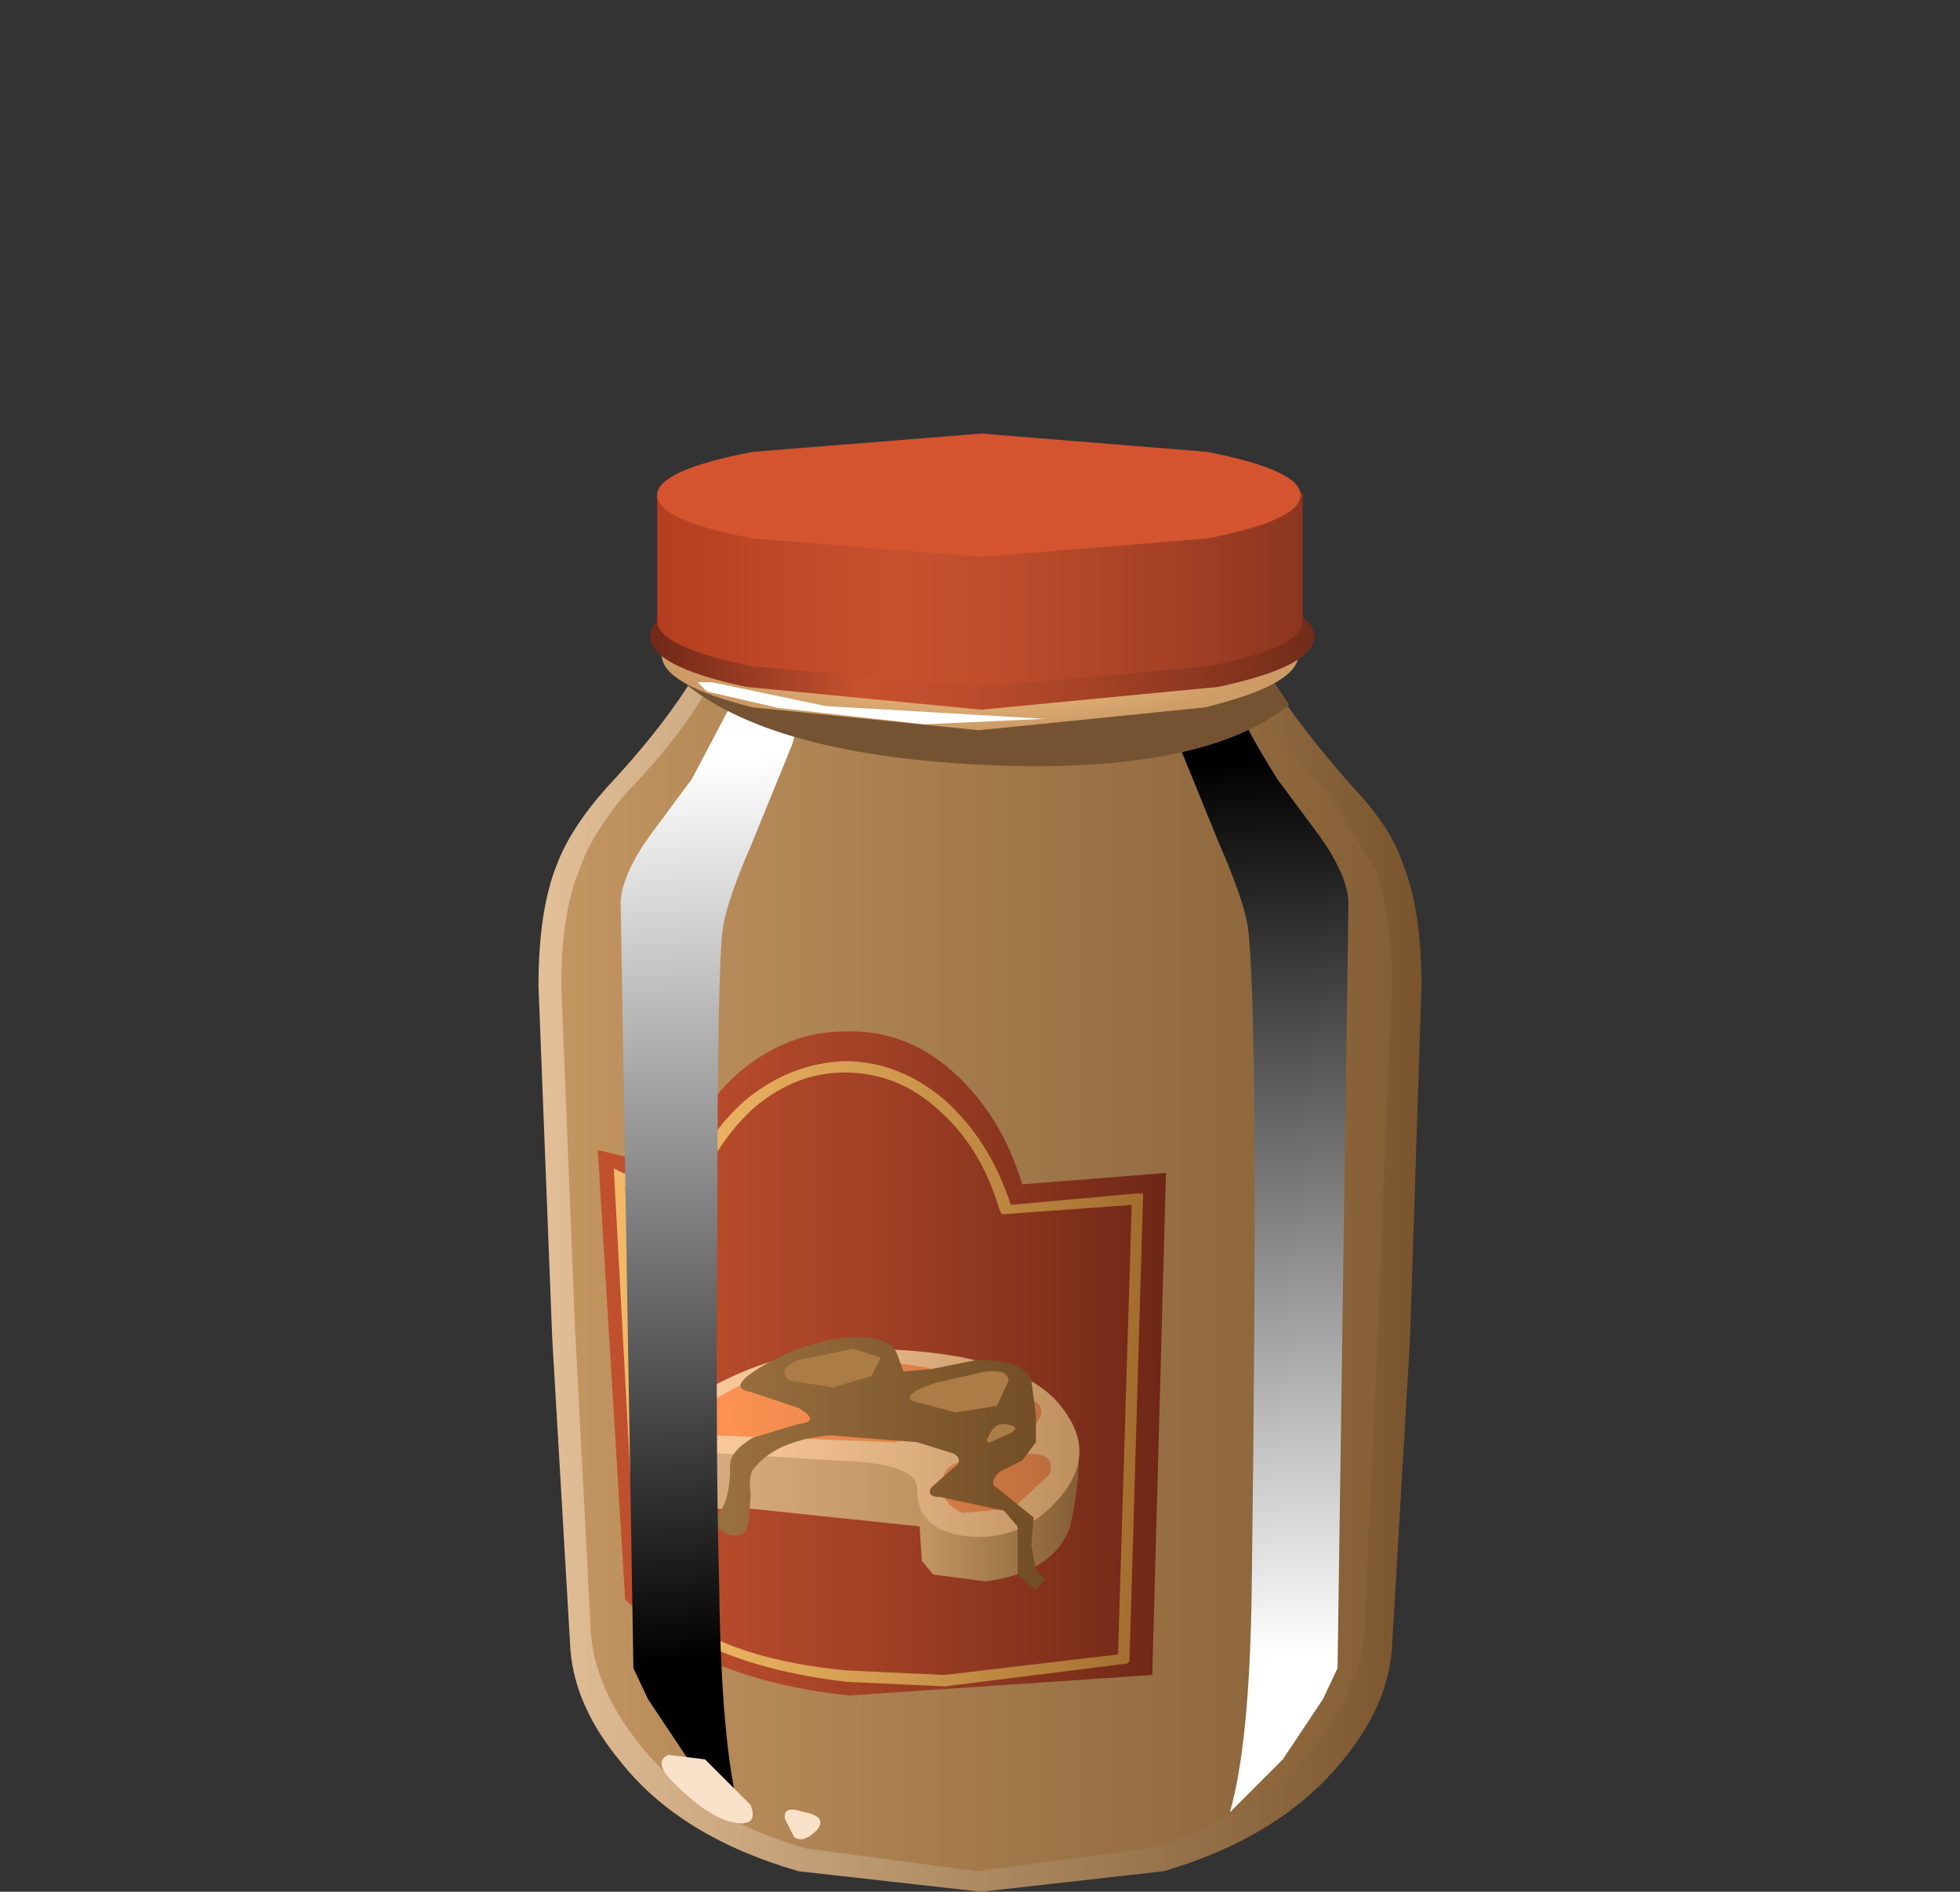 <?xml version="1.0" encoding="UTF-8" standalone="no"?>
<svg xmlns:xlink="http://www.w3.org/1999/xlink" height="41.45px" width="42.95px" xmlns="http://www.w3.org/2000/svg">
  <rect width="100%" height="100%" fill="#333333" stroke="none"/>
  <g transform="matrix(1.0, 0.0, 0.0, 1.0, 0.0, 0.0)">
    <use height="27.15" transform="matrix(1.0, 0.0, 0.0, 1.0, 11.8, 14.3)" width="19.35" xlink:href="#shape0"/>
    <use height="31.45" transform="matrix(0.8, 0.0, 0.0, 0.8, 13.6, 14.55)" width="5.3" xlink:href="#sprite0"/>
    <use height="31.45" transform="matrix(0.8, 0.0, 0.0, 0.8, 25.35, 14.55)" width="5.25" xlink:href="#sprite1"/>
    <use height="3.1" transform="matrix(0.8, 0.0, 0.0, 0.8, 15.05, 14.3)" width="16.5" xlink:href="#sprite2"/>
    <use height="6.5" transform="matrix(1.0, 0.0, 0.0, 1.0, 14.25, 9.5)" width="14.55" xlink:href="#shape4"/>
    <use height="1.25" transform="matrix(0.8, 0.0, 0.0, 0.8, 15.29, 14.91)" width="9.5" xlink:href="#sprite3"/>
    <use height="1.9" transform="matrix(1.0, 0.0, 0.0, 1.0, 14.5, 38.4)" width="3.5" xlink:href="#shape6"/>
  </g>
  <defs>
    <g id="shape0" transform="matrix(1.0, 0.0, 0.0, 1.0, -11.8, -14.3)">
      <path d="M29.65 17.25 Q30.5 18.15 30.75 18.95 31.15 19.95 31.15 21.6 L30.9 29.3 30.5 36.15 Q30.4 37.4 29.4 38.6 28.05 40.25 25.5 41.0 L21.5 41.45 17.5 41.0 Q14.9 40.25 13.6 38.6 12.6 37.4 12.5 36.15 L12.1 29.3 11.8 21.6 Q11.8 19.95 12.2 18.95 12.5 18.15 13.3 17.25 14.8 15.65 15.5 14.3 L21.5 14.6 27.5 14.3 Q28.1 15.5 29.65 17.25" fill="url(#gradient0)" fill-rule="evenodd" stroke="none"/>
      <path d="M29.1 17.4 L30.15 19.05 Q30.5 20.0 30.5 21.6 L30.2 29.1 29.9 35.8 Q29.75 37.05 28.85 38.2 27.6 39.8 25.2 40.5 L21.4 41.0 17.65 40.5 Q15.25 39.8 14.0 38.2 13.05 37.0 12.95 35.8 L12.6 29.1 12.3 21.6 Q12.3 20.0 12.7 19.05 12.95 18.3 13.7 17.4 15.25 15.8 15.75 14.55 L21.4 14.85 27.1 14.55 Q27.55 15.7 29.1 17.4" fill="url(#gradient1)" fill-rule="evenodd" stroke="none"/>
      <path d="M22.4 25.95 L25.55 25.7 25.25 36.7 18.6 37.15 Q16.25 36.9 14.7 35.95 L13.7 35.05 13.1 25.2 14.8 25.6 Q15.3 24.25 16.25 23.45 17.3 22.6 18.5 22.6 19.85 22.55 20.9 23.5 21.95 24.45 22.4 25.95" fill="url(#gradient2)" fill-rule="evenodd" stroke="none"/>
      <path d="M17.85 30.2 L20.85 32.2 Q20.8 34.0 20.2 33.45 L16.4 33.05 Q14.9 33.15 14.55 32.65 L14.5 31.45 Q16.65 30.25 17.85 30.2" fill="url(#gradient3)" fill-rule="evenodd" stroke="none"/>
      <path d="M20.1 32.65 L21.6 31.75 Q23.1 30.85 23.4 31.15 23.85 31.6 23.45 33.45 23.1 34.45 21.6 34.65 L20.45 34.5 20.2 34.2 20.1 32.65" fill="url(#gradient4)" fill-rule="evenodd" stroke="none"/>
      <path d="M18.7 29.55 Q22.45 29.55 23.35 30.95 24.1 32.0 23.0 33.05 22.2 33.8 21.1 33.65 20.1 33.5 20.1 32.65 20.15 32.05 18.3 32.0 L15.05 31.8 Q13.7 31.55 15.3 30.55 17.0 29.55 18.7 29.55" fill="url(#gradient5)" fill-rule="evenodd" stroke="none"/>
      <path d="M18.1 29.85 Q20.5 29.75 21.2 30.35 21.5 30.6 21.0 31.0 20.5 31.4 19.6 31.6 L15.6 31.45 Q14.65 31.2 15.85 30.55 17.0 29.9 18.1 29.85" fill="url(#gradient6)" fill-rule="evenodd" stroke="none"/>
      <path d="M22.55 31.85 Q23.15 31.85 23.0 32.3 L22.2 33.05 21.1 33.15 Q20.6 32.95 20.65 32.45 20.7 32.05 21.2 32.0 L22.55 31.85" fill="url(#gradient7)" fill-rule="evenodd" stroke="none"/>
      <path d="M22.55 30.65 Q23.0 30.8 22.7 31.2 L21.75 31.4 Q21.2 31.25 21.7 30.9 22.2 30.55 22.55 30.65" fill="url(#gradient8)" fill-rule="evenodd" stroke="none"/>
      <path d="M18.5 23.25 Q19.7 23.25 20.7 24.1 21.7 25.0 22.15 26.4 L24.9 26.15 25.05 26.15 24.75 36.4 24.7 36.45 20.7 36.95 18.55 36.85 Q16.4 36.6 15.0 35.8 L14.0 34.9 13.95 34.85 13.45 25.6 13.65 25.7 15.0 26.05 Q15.5 24.8 16.4 24.05 17.35 23.3 18.5 23.25 M16.55 24.25 Q15.7 25.0 15.25 26.2 L15.2 26.3 15.1 26.3 13.7 26.0 14.2 34.8 Q15.4 36.3 18.55 36.6 L20.7 36.7 24.5 36.25 24.8 26.4 22.05 26.6 21.95 26.6 21.9 26.5 Q21.5 25.15 20.6 24.35 19.7 23.5 18.5 23.5 17.45 23.5 16.55 24.25" fill="url(#gradient9)" fill-rule="evenodd" stroke="none"/>
      <path d="M22.6 30.25 L22.7 31.0 22.7 31.6 22.4 32.0 21.9 32.25 Q21.65 32.5 21.85 32.6 L22.65 33.25 22.6 33.85 22.7 34.4 22.9 34.6 22.7 34.85 22.3 34.5 22.3 33.45 22.0 33.1 20.6 32.8 Q20.3 32.8 20.4 32.6 L20.85 32.2 Q21.15 32.0 20.9 31.85 L20.1 31.6 18.2 31.45 Q17.0 31.55 16.5 32.2 16.4 32.35 16.45 32.75 L16.4 33.4 Q16.3 33.75 15.9 33.6 15.55 33.4 15.7 33.2 16.0 32.95 16.0 32.1 16.0 31.8 16.5 31.5 L17.5 31.2 Q18.0 31.15 17.5 30.85 L16.45 30.5 Q15.85 30.4 16.85 29.85 17.9 29.3 18.8 29.3 19.5 29.3 19.65 29.65 L19.8 30.05 20.4 30.0 21.4 29.8 Q22.45 29.8 22.6 30.25" fill="url(#gradient10)" fill-rule="evenodd" stroke="none"/>
      <path d="M18.7 29.55 L19.3 29.75 19.1 30.15 18.25 30.4 17.3 30.25 Q17.0 30.0 17.5 29.8 L18.7 29.55" fill="#ab7c45" fill-rule="evenodd" stroke="none"/>
      <path d="M21.6 30.05 Q22.1 30.0 22.1 30.25 L21.85 30.8 20.95 30.95 20.0 30.7 Q19.75 30.55 20.5 30.3 L21.6 30.05" fill="#ab7c45" fill-rule="evenodd" stroke="none"/>
      <path d="M22.0 31.2 Q22.4 31.25 22.15 31.4 L21.7 31.6 Q21.55 31.65 21.7 31.4 21.8 31.2 22.0 31.2" fill="#ab7c45" fill-rule="evenodd" stroke="none"/>
    </g>
    <linearGradient gradientTransform="matrix(0.012, 0.0, 0.0, -0.012, 21.5, 27.9)" gradientUnits="userSpaceOnUse" id="gradient0" spreadMethod="pad" x1="-819.2" x2="819.2">
      <stop offset="0.0" stop-color="#e3c098"/>
      <stop offset="1.0" stop-color="#78532b"/>
    </linearGradient>
    <linearGradient gradientTransform="matrix(0.011, 0.0, 0.0, -0.011, 21.4, 27.8)" gradientUnits="userSpaceOnUse" id="gradient1" spreadMethod="pad" x1="-819.2" x2="819.2">
      <stop offset="0.0" stop-color="#c29561"/>
      <stop offset="1.0" stop-color="#855f36"/>
    </linearGradient>
    <linearGradient gradientTransform="matrix(0.008, 0.0, 0.0, -0.008, 19.35, 29.9)" gradientUnits="userSpaceOnUse" id="gradient2" spreadMethod="pad" x1="-819.2" x2="819.2">
      <stop offset="0.0" stop-color="#c2512f"/>
      <stop offset="0.188" stop-color="#b94c2c"/>
      <stop offset="0.498" stop-color="#a04025"/>
      <stop offset="0.886" stop-color="#782c19"/>
      <stop offset="1.0" stop-color="#6b2515"/>
    </linearGradient>
    <linearGradient gradientTransform="matrix(0.004, 0.0, 0.0, -0.004, 17.7, 31.9)" gradientUnits="userSpaceOnUse" id="gradient3" spreadMethod="pad" x1="-819.2" x2="819.2">
      <stop offset="0.0" stop-color="#dbae84"/>
      <stop offset="0.329" stop-color="#d4a77b"/>
      <stop offset="0.867" stop-color="#c09362"/>
      <stop offset="1.0" stop-color="#ba8d5b"/>
    </linearGradient>
    <linearGradient gradientTransform="matrix(0.002, 0.0, 0.0, -0.002, 21.9, 32.9)" gradientUnits="userSpaceOnUse" id="gradient4" spreadMethod="pad" x1="-819.2" x2="819.2">
      <stop offset="0.0" stop-color="#c29561"/>
      <stop offset="1.0" stop-color="#855f36"/>
    </linearGradient>
    <linearGradient gradientTransform="matrix(0.006, 0.0, 0.0, -0.006, 19.05, 31.6)" gradientUnits="userSpaceOnUse" id="gradient5" spreadMethod="pad" x1="-819.2" x2="819.2">
      <stop offset="0.0" stop-color="#ffcea1"/>
      <stop offset="0.22" stop-color="#f6c698"/>
      <stop offset="0.584" stop-color="#deaf7f"/>
      <stop offset="1.0" stop-color="#ba8d5b"/>
    </linearGradient>
    <linearGradient gradientTransform="matrix(0.005, 0.0, 0.0, -0.005, 19.25, 30.8)" gradientUnits="userSpaceOnUse" id="gradient6" spreadMethod="pad" x1="-819.2" x2="819.2">
      <stop offset="0.0" stop-color="#ff9354"/>
      <stop offset="0.224" stop-color="#f68e51"/>
      <stop offset="0.588" stop-color="#dd8048"/>
      <stop offset="1.0" stop-color="#ba6c3c"/>
    </linearGradient>
    <linearGradient gradientTransform="matrix(0.005, 0.0, 0.0, -0.005, 19.25, 32.55)" gradientUnits="userSpaceOnUse" id="gradient7" spreadMethod="pad" x1="-819.2" x2="819.2">
      <stop offset="0.0" stop-color="#ff9354"/>
      <stop offset="0.224" stop-color="#f68e51"/>
      <stop offset="0.588" stop-color="#dd8048"/>
      <stop offset="1.0" stop-color="#ba6c3c"/>
    </linearGradient>
    <linearGradient gradientTransform="matrix(0.005, 0.0, 0.0, -0.005, 19.25, 31.05)" gradientUnits="userSpaceOnUse" id="gradient8" spreadMethod="pad" x1="-819.2" x2="819.2">
      <stop offset="0.0" stop-color="#ff9354"/>
      <stop offset="0.224" stop-color="#f68e51"/>
      <stop offset="0.588" stop-color="#dd8048"/>
      <stop offset="1.0" stop-color="#ba6c3c"/>
    </linearGradient>
    <linearGradient gradientTransform="matrix(0.007, 0.0, 0.0, -0.007, 19.25, 30.1)" gradientUnits="userSpaceOnUse" id="gradient9" spreadMethod="pad" x1="-819.2" x2="819.2">
      <stop offset="0.0" stop-color="#f2ba66"/>
      <stop offset="0.2" stop-color="#e9b160"/>
      <stop offset="0.533" stop-color="#d0994e"/>
      <stop offset="0.953" stop-color="#a87233"/>
      <stop offset="1.0" stop-color="#a36d2f"/>
    </linearGradient>
    <linearGradient gradientTransform="matrix(0.004, 0.0, 0.0, -0.004, 19.3, 32.1)" gradientUnits="userSpaceOnUse" id="gradient10" spreadMethod="pad" x1="-819.2" x2="819.2">
      <stop offset="0.0" stop-color="#996f3f"/>
      <stop offset="1.0" stop-color="#734e26"/>
    </linearGradient>
    <g id="sprite0" transform="matrix(1.0, 0.0, 0.0, 1.0, 0.0, 0.0)">
      <use height="31.45" transform="matrix(1.0, 0.0, 0.0, 1.0, 0.0, 0.0)" width="5.3" xlink:href="#shape1"/>
    </g>
    <g id="shape1" transform="matrix(1.0, 0.0, 0.0, 1.0, 0.0, 0.0)">
      <path d="M3.35 0.5 L5.3 0.0 4.7 2.2 3.6 4.9 Q2.9 6.5 2.8 7.25 2.65 8.2 2.65 15.15 2.6 21.7 2.7 25.25 2.75 29.55 3.25 31.45 L1.85 30.0 0.75 28.35 0.35 27.5 0.0 6.5 Q0.05 5.75 0.8 4.7 L1.95 3.15 3.35 0.5" fill="url(#gradient11)" fill-rule="evenodd" stroke="none"/>
    </g>
    <linearGradient gradientTransform="matrix(0.001, 0.015, 0.015, -0.001, 2.9, 14.95)" gradientUnits="userSpaceOnUse" id="gradient11" spreadMethod="pad" x1="-819.2" x2="819.2">
      <stop offset="0.0" stop-color="#ffffff"/>
      <stop offset="1.0" stop-color="#000000"/>
    </linearGradient>
    <g id="sprite1" transform="matrix(1.0, 0.0, 0.0, 1.0, 0.0, 0.0)">
      <use height="31.45" transform="matrix(1.0, 0.0, 0.0, 1.0, 0.0, 0.0)" width="5.25" xlink:href="#shape2"/>
    </g>
    <g id="shape2" transform="matrix(1.0, 0.0, 0.0, 1.0, 0.0, 0.0)">
      <path d="M1.95 0.5 Q2.2 1.4 3.3 3.15 L4.45 4.7 Q5.2 5.75 5.25 6.5 L4.95 27.5 4.55 28.35 3.45 30.0 2.0 31.45 Q2.55 29.55 2.6 25.25 2.8 9.8 2.5 7.25 2.4 6.5 1.7 4.9 L0.6 2.2 0.0 0.0 1.95 0.5" fill="url(#gradient12)" fill-rule="evenodd" stroke="none"/>
    </g>
    <linearGradient gradientTransform="matrix(-0.001, -0.015, 0.015, -0.001, 2.4, 14.95)" gradientUnits="userSpaceOnUse" id="gradient12" spreadMethod="pad" x1="-819.2" x2="819.2">
      <stop offset="0.0" stop-color="#ffffff"/>
      <stop offset="1.0" stop-color="#000000"/>
    </linearGradient>
    <g id="sprite2" transform="matrix(1.0, 0.0, 0.0, 1.0, 0.0, 0.0)">
      <use height="3.15" transform="matrix(1.0, 0.0, 0.0, 0.984, 0.0, 0.0)" width="16.5" xlink:href="#shape3"/>
    </g>
    <g id="shape3" transform="matrix(1.0, 0.0, 0.0, 1.0, 0.0, 0.0)">
      <path d="M15.55 0.0 L16.5 1.45 Q14.25 3.3 8.75 3.15 2.55 2.95 0.0 0.9 L0.55 0.0 8.05 0.4 15.55 0.0" fill="#755332" fill-rule="evenodd" stroke="none"/>
    </g>
    <g id="shape4" transform="matrix(1.0, 0.0, 0.0, 1.0, -14.25, -9.5)">
      <path d="M28.45 14.35 Q28.45 15.0 26.4 15.5 L21.45 16.0 16.5 15.5 Q14.5 15.0 14.5 14.35 14.5 13.65 16.5 13.2 L21.45 12.7 26.4 13.2 Q28.45 13.65 28.45 14.35" fill="url(#gradient13)" fill-rule="evenodd" stroke="none"/>
      <path d="M28.8 13.95 Q28.8 14.6 26.7 15.05 L21.5 15.55 16.35 15.05 Q14.25 14.6 14.25 13.95 14.25 13.25 16.35 12.8 L21.5 12.35 26.7 12.8 Q28.8 13.3 28.8 13.95" fill="url(#gradient14)" fill-rule="evenodd" stroke="none"/>
      <path d="M28.55 10.95 L28.55 13.65 Q28.5 14.15 26.45 14.5 L21.5 14.8 16.5 14.5 Q14.5 14.15 14.4 13.65 L14.4 10.95 28.55 10.95" fill="#0304d6" fill-rule="evenodd" stroke="none"/>
      <path d="M28.55 13.65 Q28.5 14.2 26.45 14.6 L21.5 15.05 16.5 14.6 Q14.5 14.2 14.4 13.65 L14.4 10.8 28.55 10.8 28.55 13.65" fill="url(#gradient15)" fill-rule="evenodd" stroke="none"/>
      <path d="M28.5 10.85 Q28.5 11.4 26.45 11.8 L21.5 12.2 16.5 11.8 Q14.4 11.4 14.4 10.85 14.4 10.3 16.5 9.9 L21.5 9.5 26.45 9.9 Q28.5 10.3 28.5 10.85" fill="#d45430" fill-rule="evenodd" stroke="none"/>
    </g>
    <radialGradient cx="0" cy="0" gradientTransform="matrix(0.008, 0.0, 0.0, -0.002, 21.45, 14.35)" gradientUnits="userSpaceOnUse" id="gradient13" r="819.2" spreadMethod="pad">
      <stop offset="0.0" stop-color="#ffc98c"/>
      <stop offset="1.0" stop-color="#cc9b66"/>
    </radialGradient>
    <linearGradient gradientTransform="matrix(0.009, 0.0, 0.0, -0.009, 21.5, 13.95)" gradientUnits="userSpaceOnUse" id="gradient14" spreadMethod="pad" x1="-819.2" x2="819.2">
      <stop offset="0.0" stop-color="#6e2717"/>
      <stop offset="0.325" stop-color="#c7512f"/>
      <stop offset="0.455" stop-color="#be4d2d"/>
      <stop offset="0.663" stop-color="#a54226"/>
      <stop offset="0.925" stop-color="#7d311c"/>
      <stop offset="1.0" stop-color="#702b19"/>
    </linearGradient>
    <linearGradient gradientTransform="matrix(0.009, 0.0, 0.0, -0.009, 21.5, 12.95)" gradientUnits="userSpaceOnUse" id="gradient15" spreadMethod="pad" x1="-819.2" x2="819.2">
      <stop offset="0.0" stop-color="#b33d1e"/>
      <stop offset="0.369" stop-color="#c7512f"/>
      <stop offset="0.522" stop-color="#be4d2c"/>
      <stop offset="0.773" stop-color="#a54126"/>
      <stop offset="1.0" stop-color="#89341e"/>
    </linearGradient>
    <g id="sprite3" transform="matrix(1.0, 0.0, 0.0, 1.0, -0.05, 0.05)">
      <use height="1.25" transform="matrix(1.0, 0.0, 0.0, 1.0, 0.05, -0.05)" width="9.5" xlink:href="#shape5"/>
    </g>
    <g id="shape5" transform="matrix(1.0, 0.0, 0.0, 1.0, -0.05, 0.05)">
      <path d="M0.45 0.0 L3.55 0.65 9.55 1.0 6.25 1.15 2.25 0.7 0.3 0.25 0.05 0.0 0.45 0.0" fill="#ffffff" fill-rule="evenodd" stroke="none"/>
    </g>
    <g id="shape6" transform="matrix(1.0, 0.0, 0.0, 1.0, -11.65, -38.35)">
      <path d="M12.6 38.5 L13.6 39.5 Q13.75 39.9 13.4 39.9 12.8 39.9 11.9 39.0 11.45 38.55 11.8 38.4 L12.6 38.5" fill="#f9e2c9" fill-rule="evenodd" stroke="none"/>
      <path d="M14.75 39.65 Q15.3 39.75 15.05 40.05 14.75 40.35 14.55 40.2 L14.35 39.8 Q14.3 39.5 14.75 39.65" fill="#f9e2c9" fill-rule="evenodd" stroke="none"/>
    </g>
  </defs>
</svg>
